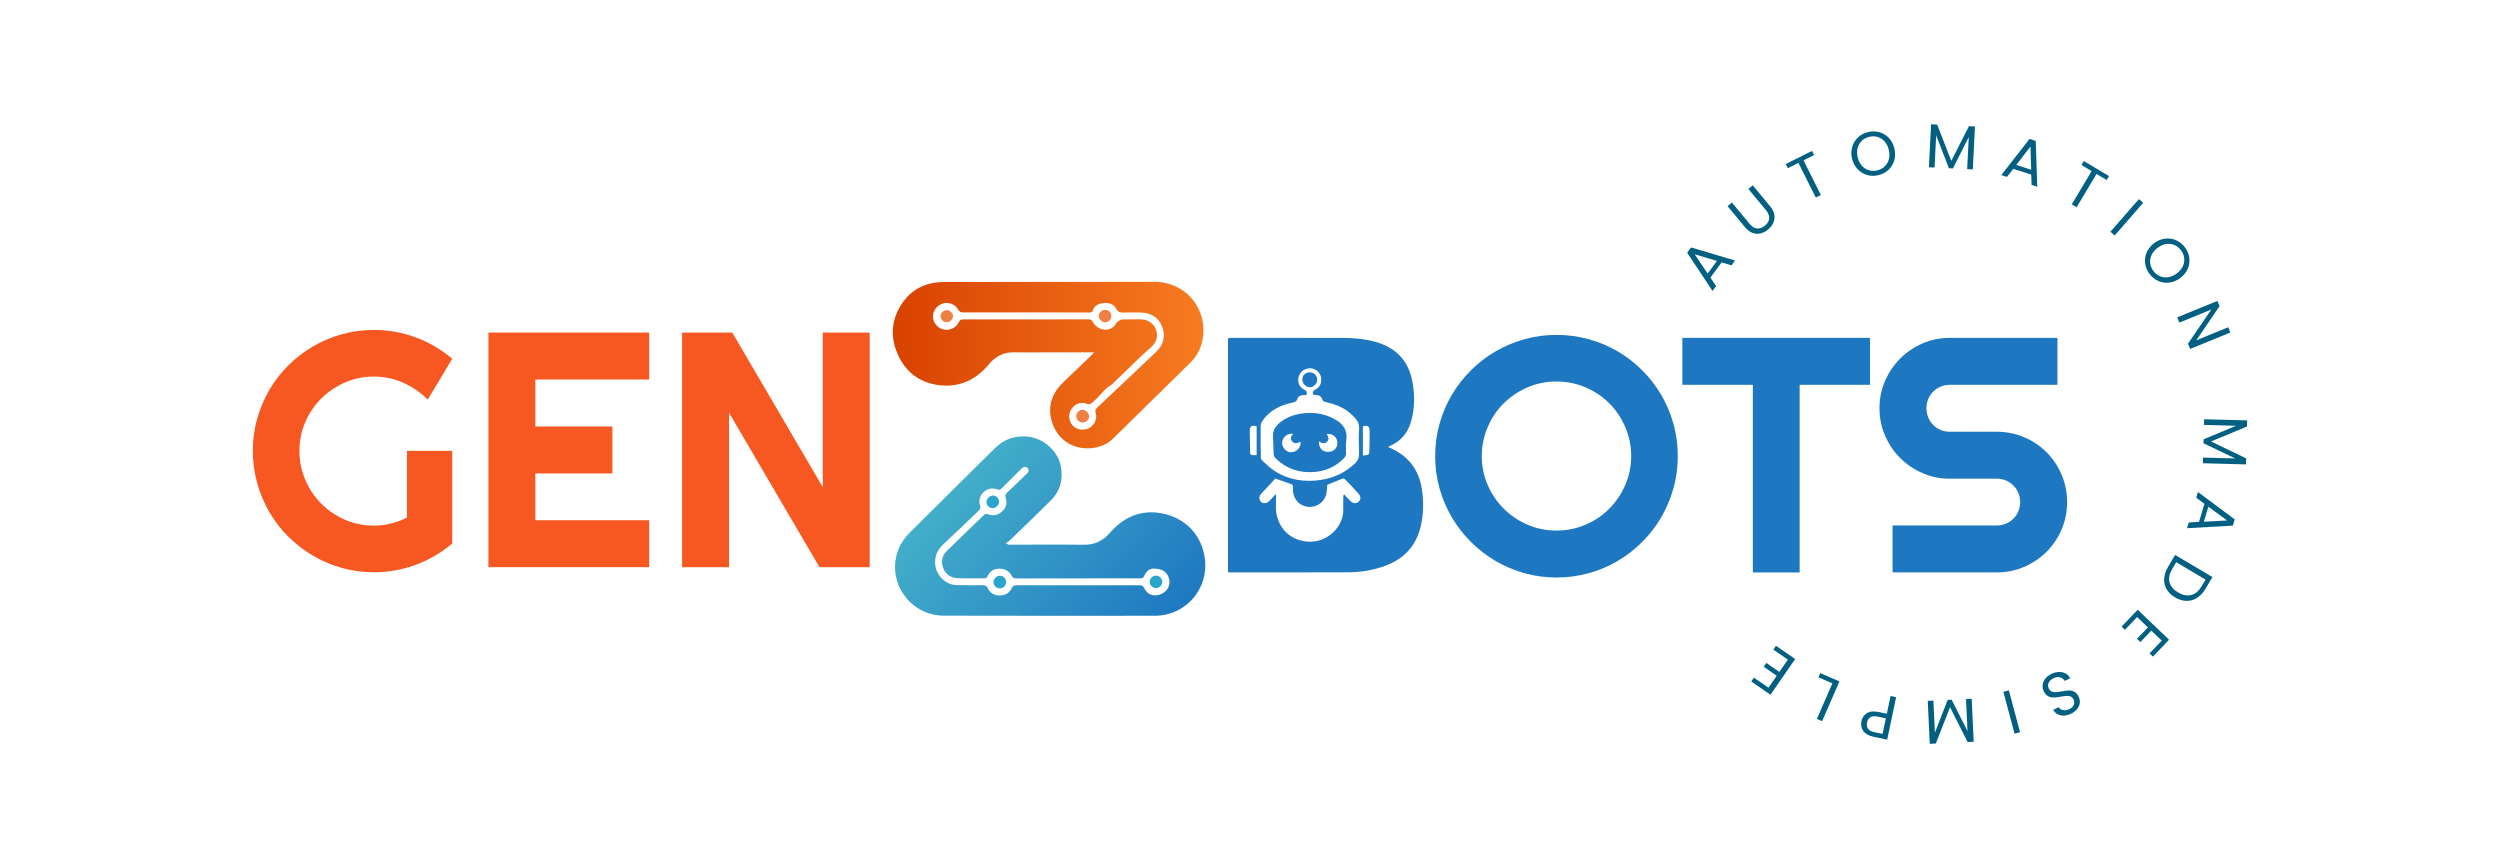 <?xml version="1.0" encoding="UTF-8"?>
<svg id="Layer_1" data-name="Layer 1" xmlns="http://www.w3.org/2000/svg" xmlns:xlink="http://www.w3.org/1999/xlink" viewBox="0 0 1200 416.67">
  <defs>
    <style>
      .cls-1 {
        fill: url(#linear-gradient);
      }

      .cls-1, .cls-2, .cls-3, .cls-4, .cls-5, .cls-6, .cls-7 {
        stroke-width: 0px;
      }

      .cls-2 {
        fill: #1e78c1;
      }

      .cls-3 {
        fill: #016082;
      }

      .cls-4 {
        fill: url(#linear-gradient-2);
      }

      .cls-5 {
        fill: #2aa5cc;
      }

      .cls-6 {
        fill: #ef8044;
      }

      .cls-7 {
        fill: #f75821;
      }
    </style>
    <linearGradient id="linear-gradient" x1="459.34" y1="230.63" x2="549.7" y2="312.57" gradientUnits="userSpaceOnUse">
      <stop offset="0" stop-color="#43aeca"/>
      <stop offset="1" stop-color="#1e78c1"/>
    </linearGradient>
    <linearGradient id="linear-gradient-2" x1="428.55" y1="175.25" x2="577.63" y2="175.25" gradientUnits="userSpaceOnUse">
      <stop offset="0" stop-color="#d84200"/>
      <stop offset="1" stop-color="#f77b21"/>
    </linearGradient>
  </defs>
  <g>
    <path class="cls-7" d="M217.08,260.86c-5.24,4.45-11.07,7.87-17.51,10.25-6.44,2.38-13.14,3.57-20.1,3.57-5.34,0-10.48-.69-15.43-2.08-4.95-1.39-9.57-3.35-13.86-5.89-4.29-2.54-8.22-5.58-11.78-9.11-3.56-3.53-6.6-7.46-9.11-11.78-2.51-4.32-4.46-8.96-5.85-13.94-1.39-4.97-2.08-10.13-2.08-15.47s.69-10.47,2.08-15.39c1.39-4.92,3.34-9.54,5.85-13.86s5.55-8.24,9.11-11.78c3.56-3.53,7.48-6.56,11.78-9.07,4.29-2.51,8.91-4.46,13.86-5.85,4.95-1.39,10.09-2.08,15.43-2.08,6.96,0,13.66,1.19,20.1,3.57,6.44,2.38,12.27,5.8,17.51,10.25l-11.78,19.63c-3.4-3.46-7.33-6.16-11.78-8.13-4.45-1.96-9.14-2.94-14.06-2.94s-9.54.94-13.86,2.83c-4.32,1.88-8.1,4.44-11.35,7.66-3.25,3.22-5.81,6.99-7.69,11.31-1.88,4.32-2.83,8.94-2.83,13.86s.94,9.63,2.83,13.98c1.88,4.35,4.45,8.14,7.69,11.39,3.25,3.25,7.03,5.81,11.35,7.69,4.32,1.88,8.94,2.83,13.86,2.83,2.83,0,5.58-.34,8.25-1.02,2.67-.68,5.21-1.62,7.62-2.83v-32.04h21.75v44.44Z"/>
    <path class="cls-7" d="M311.62,272.24h-77.18v-112.6h77.18v22.54h-54.65v22.53h36.98v22.54h-36.98v22.46h54.65v22.54Z"/>
    <path class="cls-7" d="M417.46,272.24h-24.11l-43.42-74.12v74.12h-22.53v-112.6h24.1l43.42,74.2v-74.2h22.54v112.6Z"/>
  </g>
  <g>
    <path class="cls-3" d="M826.38,125.94l-5.39,7.3,2.73,4.1-1.7,2.31-12.17-18.35,1.86-2.52,21.1,6.27-1.7,2.3-4.72-1.4ZM824.14,125.25l-10.69-3.22,6.22,9.27,4.47-6.05Z"/>
    <path class="cls-3" d="M831.34,97.22l8.39,10.15c1.18,1.43,2.4,2.2,3.67,2.31,1.27.11,2.53-.34,3.77-1.37,1.23-1.02,1.9-2.16,2.03-3.43.13-1.27-.4-2.61-1.58-4.04l-8.39-10.15,2.09-1.73,8.38,10.12c1.1,1.33,1.76,2.68,1.98,4.04.22,1.36.05,2.64-.49,3.84-.54,1.2-1.38,2.27-2.52,3.21-1.13.94-2.34,1.56-3.62,1.87-1.28.31-2.56.23-3.85-.25s-2.48-1.38-3.58-2.71l-8.38-10.13,2.09-1.73Z"/>
    <path class="cls-3" d="M869.76,72.45l.99,1.97-5.07,2.54,8.33,16.64-2.43,1.22-8.33-16.64-5.1,2.55-.99-1.98,12.61-6.31Z"/>
    <path class="cls-3" d="M896.08,83.95c-1.75-.53-3.26-1.48-4.53-2.85-1.27-1.37-2.13-3.05-2.58-5.03-.46-1.98-.41-3.86.12-5.65.54-1.79,1.48-3.3,2.83-4.54,1.35-1.24,2.96-2.08,4.85-2.51,1.9-.44,3.73-.39,5.49.13,1.75.53,3.26,1.47,4.51,2.84,1.25,1.37,2.11,3.05,2.57,5.05.46,2,.42,3.89-.11,5.66-.53,1.78-1.47,3.29-2.82,4.53-1.35,1.24-2.97,2.08-4.88,2.52-1.88.43-3.7.39-5.46-.14ZM904.61,79.92c.98-.92,1.66-2.07,2.03-3.44.37-1.37.37-2.86,0-4.47-.38-1.63-1.03-2.98-1.96-4.04-.93-1.06-2.03-1.79-3.31-2.2-1.28-.4-2.63-.44-4.07-.11-1.44.33-2.64.96-3.61,1.88-.97.92-1.64,2.06-2.02,3.42-.37,1.36-.37,2.86,0,4.49.37,1.61,1.02,2.95,1.95,4.03.93,1.07,2.04,1.81,3.33,2.21s2.64.44,4.05.11,2.62-.95,3.6-1.87Z"/>
    <path class="cls-3" d="M947.98,60.67l-1.03,20.64-2.71-.13.77-15.39-7.62,15.05-1.91-.09-6.12-15.76-.77,15.42-2.71-.13,1.03-20.64,2.92.15,6.79,17.44,8.48-16.68,2.89.14Z"/>
    <path class="cls-3" d="M975.02,83.83l-8.64-2.8-3.02,3.89-2.73-.88,13.54-17.36,2.98.97.74,22-2.73-.88-.16-4.92ZM974.97,81.49l-.34-11.16-6.82,8.84,7.16,2.32Z"/>
    <path class="cls-3" d="M1012.32,84.51l-1.13,1.9-4.87-2.91-9.54,15.98-2.33-1.39,9.54-15.98-4.9-2.92,1.13-1.9,12.1,7.22Z"/>
    <path class="cls-3" d="M1028.73,97.35l-13.69,15.68-2.05-1.79,13.69-15.68,2.05,1.79Z"/>
    <path class="cls-3" d="M1029.67,126.46c-.24-1.82.02-3.58.75-5.3s1.92-3.18,3.54-4.41c1.62-1.22,3.36-1.95,5.21-2.19,1.85-.24,3.62,0,5.3.73,1.68.73,3.1,1.86,4.27,3.4,1.17,1.56,1.88,3.24,2.12,5.06.23,1.82-.02,3.58-.75,5.28-.74,1.7-1.92,3.17-3.56,4.4-1.64,1.23-3.38,1.97-5.21,2.21-1.84.24-3.6,0-5.28-.73-1.68-.73-3.11-1.87-4.29-3.43-1.16-1.54-1.86-3.22-2.1-5.04ZM1036.82,132.61c1.24.52,2.56.67,3.97.45,1.4-.22,2.76-.83,4.08-1.83,1.34-1.01,2.3-2.15,2.89-3.43.59-1.28.81-2.59.66-3.92-.15-1.33-.68-2.58-1.56-3.76-.89-1.18-1.95-2.02-3.18-2.54-1.23-.51-2.55-.66-3.95-.45s-2.76.83-4.1,1.83c-1.32,1-2.28,2.14-2.88,3.42-.6,1.29-.82,2.6-.66,3.94.16,1.34.68,2.59,1.55,3.75s1.93,2,3.17,2.53Z"/>
    <path class="cls-3" d="M1051.27,167.49l-1.03-2.52,11.2-16.4-15.34,6.28-1.03-2.51,19.29-7.9,1.03,2.52-11.17,16.39,15.31-6.27,1.03,2.52-19.29,7.9Z"/>
    <path class="cls-3" d="M1078.07,222.91l-20.66-.55.07-2.72,15.41.41-15.22-7.28.05-1.91,15.62-6.49-15.43-.41.07-2.72,20.66.55-.08,2.93-17.28,7.19,16.87,8.1-.08,2.9Z"/>
    <path class="cls-3" d="M1055.52,250.53l2.61-8.7-3.95-2.93.82-2.75,17.66,13.15-.9,3-21.98,1.24.82-2.75,4.91-.27ZM1057.86,250.42l11.15-.59-8.99-6.62-2.16,7.21Z"/>
    <path class="cls-3" d="M1054.57,286.99c-1.57,1-3.26,1.48-5.07,1.44-1.8-.04-3.62-.6-5.46-1.68s-3.2-2.41-4.09-3.96c-.89-1.56-1.27-3.26-1.14-5.12s.78-3.75,1.94-5.71l3.3-5.58,17.92,10.6-3.3,5.58c-1.16,1.95-2.52,3.43-4.1,4.43ZM1041.38,279.48c.51,1.94,1.86,3.57,4.07,4.88,2.23,1.32,4.33,1.73,6.3,1.25,1.98-.48,3.64-1.88,5-4.17l1.92-3.24-14.09-8.33-1.92,3.24c-1.37,2.31-1.8,4.44-1.3,6.38Z"/>
    <path class="cls-3" d="M1037.65,307.5l-5.03-4.81-5.24,5.49-1.62-1.55,5.24-5.49-5.18-4.95-5.86,6.13-1.62-1.55,7.74-8.1,15.07,14.4-7.74,8.1-1.62-1.55,5.86-6.13Z"/>
    <path class="cls-3" d="M988.36,322.56c1.19-.03,2.25.22,3.18.74.93.52,1.65,1.28,2.15,2.3l-2.62,1.24c-.51-.84-1.23-1.41-2.15-1.71-.92-.3-2-.16-3.22.42-1.17.56-1.95,1.29-2.35,2.19-.4.9-.38,1.82.06,2.73.34.72.82,1.21,1.43,1.47.61.26,1.27.37,1.97.32.7-.05,1.62-.18,2.76-.39,1.39-.27,2.54-.42,3.44-.45.9-.03,1.78.17,2.64.61.86.44,1.57,1.24,2.12,2.41.49,1.03.66,2.06.51,3.1-.15,1.04-.59,2-1.33,2.88-.74.88-1.72,1.61-2.94,2.19-1.76.84-3.41,1.08-4.96.74-1.54-.35-2.73-1.21-3.57-2.6l2.7-1.28c.43.68,1.11,1.13,2.04,1.36.92.23,1.94.09,3.03-.43,1.02-.49,1.73-1.15,2.13-1.99.39-.84.37-1.73-.09-2.69-.33-.68-.78-1.15-1.38-1.4s-1.22-.35-1.9-.3c-.67.04-1.59.17-2.75.37-1.4.25-2.56.39-3.47.41s-1.8-.18-2.67-.61c-.87-.44-1.58-1.25-2.15-2.43-.44-.92-.6-1.9-.5-2.94.1-1.04.51-2.04,1.22-2.99.71-.96,1.72-1.74,3.01-2.36,1.24-.59,2.46-.9,3.65-.92Z"/>
    <path class="cls-3" d="M966.99,352.17l-5.37-20.11,2.63-.7,5.37,20.11-2.63.7Z"/>
    <path class="cls-3" d="M926.28,357.04l-.96-20.64,2.71-.13.72,15.39,6.14-15.71,1.91-.09,7.61,15.1-.72-15.42,2.72-.13.96,20.64-2.92.13-8.43-16.71-6.84,17.42-2.89.13Z"/>
    <path class="cls-3" d="M896.1,342.34c1.4-.88,3.28-1.07,5.66-.57l3.92.82,1.79-8.5,2.66.56-4.28,20.37-6.58-1.38c-2.3-.48-3.93-1.41-4.9-2.77-.97-1.36-1.26-2.92-.9-4.67.36-1.7,1.23-2.98,2.62-3.86ZM897.82,344.24c-.84.5-1.38,1.34-1.63,2.53-.53,2.51.65,4.07,3.53,4.68l3.92.82,1.57-7.48-3.92-.82c-1.48-.31-2.64-.22-3.48.28Z"/>
    <path class="cls-3" d="M879.55,328.03l-6.68-2.91.88-2.03,9.17,3.99-8.31,19.09-2.49-1.08,7.42-17.06Z"/>
    <path class="cls-3" d="M848.86,330.09l3.96-5.72-6.24-4.32,1.27-1.84,6.24,4.32,4.08-5.9-6.98-4.82,1.28-1.84,9.21,6.37-11.86,17.14-9.21-6.37,1.27-1.84,6.98,4.82Z"/>
  </g>
  <path class="cls-1" d="M482.78,260.75c1.19.93,1.9.7,2.56.7,11.64,0,23.28-.13,34.91.04,5.28.08,9.26-1.96,12.61-5.82,6.65-7.65,15.02-11.22,25.05-9.22,10.91,2.17,18.88,10.09,20.41,21.67,1.93,14.65-9.22,27.42-23.98,27.44-33.84.06-67.68.03-101.53-.04-12.88-.02-23.45-10.9-23.2-23.78.12-6.39,2.68-11.76,7.23-16.25,10.67-10.54,21.3-21.13,31.96-31.7,2.94-2.92,5.9-5.82,8.84-8.73,3.78-3.74,8.16-5.56,13.64-5.6,9.07-.07,16.27,6.88,17.77,13.76,1.41,6.48.03,12.29-4.69,17.02-6.48,6.49-13.13,12.81-19.72,19.19-.49.48-1.13.8-1.87,1.31ZM464.85,280.93c2.58,0,4.66.06,6.73-.02,1.28-.05,2.04.29,2.64,1.53,1.11,2.27,3.09,3.43,5.65,3.38,2.59-.05,4.66-1.12,5.77-3.52.47-1.01,1-1.36,2.11-1.36,19.76.03,39.51.01,59.27-.02,1.08,0,1.64.31,2.16,1.32,1.21,2.37,3.07,3.8,5.96,3.49,3.25-.35,5.84-2.65,6.18-5.64.34-2.98-1.5-6.09-4.49-6.78-3.25-.74-5.9-.8-7.59,3.07-.56,1.27-1.4,1.21-2.4,1.21-19.63.02-39.26.03-58.89.07-1.1,0-1.8-.2-2.38-1.31-1.23-2.38-3.37-3.43-6.03-3.39-2.56.04-4.38,1.27-5.48,3.55-.33.68-.69,1.09-1.53,1.08-4.28-.04-8.56.11-12.83-.07-3.16-.13-5.68-1.64-6.89-4.73-1.22-3.11-.68-6.03,1.67-8.35,5.86-5.78,11.84-11.44,17.75-17.16.65-.63,1.18-.79,2.13-.42,2.44.96,4.72.36,6.64-1.36,1.97-1.77,2.57-4.08,1.72-6.53-.43-1.25-.04-1.79.76-2.55,3.15-2.98,6.25-6.01,9.37-9.03.6-.58,1.12-1.2.8-2.15-.26-.78-.94-1.06-1.6-1.12-.78-.07-1.36.45-1.92,1.01-3.05,3.08-6.14,6.12-9.21,9.18-.59.59-1.07,1.05-2.1.64-5.1-2.06-10.05,2.91-8.39,7.71.39,1.14.05,1.81-.74,2.56-5.66,5.36-11.23,10.8-16.95,16.1-2.89,2.68-4.15,5.83-3.84,9.72.34,4.23,3.75,8.47,8.03,9.5,2.82.68,5.64.14,7.95.37Z"/>
  <path class="cls-4" d="M525.16,169.13c-8.14,0-15.88,0-23.62,0-4.91,0-9.82.11-14.72-.02-5.07-.14-9,1.94-12.13,5.72-6.34,7.64-14.43,11.33-24.28,10-9.3-1.26-16.01-6.5-19.69-15.22-3.32-7.86-2.87-15.66,1.59-22.93,4.67-7.62,11.8-11.29,20.67-11.31,27.75-.07,55.5-.05,83.25-.06,5.98,0,11.96-.04,17.93-.02,14.94.05,25.63,12.75,23.1,27.48-.76,4.39-2.73,8.21-5.92,11.34-11.58,11.4-23.19,22.77-34.78,34.16-1.97,1.93-3.8,3.99-6.39,5.16-10.31,4.65-22.24.04-25.39-11.39-2.09-7.61.48-13.77,6.05-19,4.58-4.3,9.07-8.7,13.59-13.06.17-.16.31-.35.74-.85ZM543.12,153.28h0c1.45-.01,2.89-.03,4.34,0,3.39.04,6.14,1.82,7.29,4.7,1.25,3.13.56,6.08-2.07,8.55-1.6,1.5-3.32,2.86-4.9,4.38-4.53,4.33-9.03,8.69-13.5,13.08-1.17,1.15-2.75,1.85-3.81,2.98-1.97,2.09-3.86,4.24-6.01,6.17-.97.87-1.7,1.13-2.94.63-2.62-1.05-5.62.1-7.21,2.56-1.66,2.58-1.41,5.77.65,8,1.82,1.98,5.36,2.5,7.83,1.15,2.6-1.42,4-4.46,3.14-7.16-.36-1.11-.18-1.82.68-2.62,5.22-4.87,10.39-9.78,15.57-14.69,4.29-4.06,8.6-8.09,12.85-12.18,3.66-3.54,4.52-7.75,2.66-12.39-1.63-4.05-5.32-6.38-10.29-6.43-2.71-.03-5.41-.09-8.12,0-1.55.05-2.61-.16-3.46-1.76-1.29-2.41-3.76-3.07-6.32-2.77-2.21.25-4.19,1.19-4.95,3.53-.37,1.11-1.14.96-1.93.96-20.14-.01-40.27-.03-60.41-.01-1.09,0-1.64-.36-2.2-1.31-1.44-2.43-4.19-3.63-6.74-3.16-2.97.55-5.32,3.19-5.46,6.15-.14,2.88,1.94,5.67,4.8,6.45,2.92.79,6.14-.56,7.51-3.24.45-.89.79-1.54,2.01-1.54,20.14.03,40.27,0,60.41-.02.98,0,1.5.26,2.01,1.23,2.31,4.36,8.33,5.13,10.91,1.15,1.45-2.24,3.04-2.5,5.2-2.37.81.05,1.64,0,2.45,0Z"/>
  <path class="cls-5" d="M479.85,276.37c1.75-.03,3.06,1.27,3.06,3.04,0,1.69-1.22,2.94-2.91,2.99-1.68.05-3.05-1.18-3.13-2.8-.08-1.58,1.42-3.2,2.99-3.22Z"/>
  <path class="cls-5" d="M476.47,243.92c-1.56.01-2.91-1.29-2.94-2.84-.03-1.66,1.46-3.22,3.07-3.21,1.57,0,2.89,1.3,2.91,2.86.03,1.72-1.35,3.17-3.04,3.18Z"/>
  <path class="cls-5" d="M557.9,279.38c-.04,1.61-1.45,2.94-3.07,2.91-1.63-.04-2.97-1.41-2.95-3.01.03-1.75,1.41-3.07,3.13-2.98,1.63.08,2.92,1.47,2.88,3.09Z"/>
  <path class="cls-6" d="M519.63,202.8c-1.65,0-2.96-1.28-3.01-2.96-.04-1.59,1.34-3.1,2.87-3.13,1.68-.04,3.29,1.54,3.27,3.22-.02,1.54-1.47,2.87-3.13,2.88Z"/>
  <path class="cls-6" d="M530.42,148.75c1.7-.03,2.97,1.17,3.03,2.85.06,1.73-1.27,3.1-3.01,3.1-1.51,0-2.98-1.46-3.02-3.01-.04-1.58,1.32-2.91,3-2.94Z"/>
  <path class="cls-6" d="M454.55,148.85c1.43.03,2.91,1.54,2.91,2.95,0,1.41-1.52,2.89-2.96,2.89-1.73,0-3.12-1.44-3.05-3.15.06-1.41,1.57-2.72,3.11-2.68Z"/>
  <g>
    <g>
      <path class="cls-2" d="M805.34,218.94c0,5.34-.69,10.48-2.08,15.43-1.39,4.95-3.34,9.58-5.85,13.9s-5.55,8.26-9.11,11.82c-3.56,3.56-7.49,6.61-11.78,9.15-4.29,2.54-8.93,4.5-13.9,5.89-4.97,1.39-10.13,2.08-15.47,2.08s-10.48-.69-15.43-2.08c-4.95-1.39-9.58-3.35-13.9-5.89s-8.26-5.59-11.82-9.15c-3.56-3.56-6.61-7.5-9.15-11.82-2.54-4.32-4.5-8.95-5.89-13.9-1.39-4.95-2.08-10.09-2.08-15.43s.69-10.49,2.08-15.47c1.39-4.97,3.35-9.61,5.89-13.9,2.54-4.29,5.59-8.22,9.15-11.78,3.56-3.56,7.5-6.6,11.82-9.11s8.95-4.46,13.9-5.85c4.95-1.39,10.09-2.08,15.43-2.08s10.5.69,15.47,2.08c4.97,1.39,9.6,3.34,13.9,5.85,4.29,2.51,8.22,5.55,11.78,9.11,3.56,3.56,6.59,7.49,9.11,11.78s4.46,8.92,5.85,13.9c1.39,4.97,2.08,10.13,2.08,15.47ZM782.96,218.94c0-4.92-.94-9.57-2.83-13.94-1.88-4.37-4.44-8.17-7.66-11.39s-7.01-5.77-11.38-7.66c-4.37-1.88-9.02-2.83-13.94-2.83s-9.63.94-13.98,2.83c-4.35,1.88-8.14,4.44-11.39,7.66-3.25,3.22-5.81,7.02-7.69,11.39-1.88,4.37-2.83,9.02-2.83,13.94s.94,9.54,2.83,13.86c1.88,4.32,4.45,8.1,7.69,11.35,3.25,3.25,7.04,5.81,11.39,7.69,4.34,1.88,9,2.83,13.98,2.83s9.57-.94,13.94-2.83c4.37-1.88,8.17-4.45,11.38-7.69,3.22-3.25,5.77-7.03,7.66-11.35,1.88-4.32,2.83-8.94,2.83-13.86Z"/>
      <path class="cls-2" d="M863.83,274.77h-22.46v-90.06h-33.84v-22.54h90.06v22.54h-33.76v90.06Z"/>
      <path class="cls-2" d="M902.15,195.94c0-4.66.89-9.03,2.67-13.11s4.2-7.66,7.26-10.72c3.06-3.06,6.63-5.48,10.72-7.26,4.08-1.78,8.45-2.67,13.11-2.67h51.67v22.54h-51.67c-1.57,0-3.04.29-4.4.86-1.36.58-2.55,1.37-3.57,2.39-1.02,1.02-1.82,2.21-2.39,3.57-.58,1.36-.86,2.83-.86,4.4s.29,3.05.86,4.44c.58,1.39,1.37,2.59,2.39,3.61,1.02,1.02,2.21,1.82,3.57,2.39,1.36.58,2.83.86,4.4.86h22.54c4.66,0,9.04.88,13.15,2.63,4.11,1.75,7.7,4.16,10.76,7.22,3.06,3.06,5.47,6.65,7.22,10.76,1.75,4.11,2.63,8.49,2.63,13.15s-.88,9.03-2.63,13.11c-1.75,4.08-4.16,7.66-7.22,10.72-3.06,3.06-6.65,5.48-10.76,7.26-4.11,1.78-8.49,2.67-13.15,2.67h-50.02v-22.54h50.02c1.57,0,3.04-.29,4.4-.86,1.36-.58,2.55-1.37,3.57-2.39,1.02-1.02,1.82-2.21,2.39-3.57.58-1.36.86-2.83.86-4.4s-.29-3.04-.86-4.4c-.58-1.36-1.37-2.55-2.39-3.57s-2.21-1.82-3.57-2.4c-1.36-.58-2.83-.86-4.4-.86h-22.54c-4.66,0-9.03-.89-13.11-2.67-4.08-1.78-7.66-4.2-10.72-7.26-3.06-3.06-5.48-6.65-7.26-10.76s-2.67-8.49-2.67-13.15Z"/>
    </g>
    <g>
      <path class="cls-2" d="M666.36,214.57c.73.35,1.44.68,2.15,1.02,8,3.87,12.55,10.31,13.95,18.99.98,6.12.89,12.25-.57,18.3-2.44,10.07-9.02,16.21-18.68,19.3-5.17,1.66-10.5,2.5-15.91,2.52-18.88.08-37.75.05-56.63.07-.37,0-.73-.05-1.25-.08,0-.56,0-1.04,0-1.53,0-36.44,0-72.88,0-109.33,0-1.64,0-1.65,1.65-1.65,17.87,0,35.74-.03,53.62.02,5.27.01,10.51.48,15.63,1.93,9.68,2.74,15.7,8.93,17.59,18.85,1.24,6.52,1.21,13.05-.65,19.49-1.53,5.27-4.72,9.15-9.76,11.44-.3.14-.61.28-.9.43-.07.04-.11.12-.22.23ZM627.13,189.63c-.54,0-1.04-.03-1.53,0-1.24.1-2.5.54-2.81,1.74-.4,1.55-1.51,1.67-2.65,1.96-.81.21-1.64.34-2.44.58-4.96,1.48-9.15,4.07-11.98,8.52-.38.6-.61,1.4-.61,2.1-.02,4.98.01,9.95.09,14.93,0,.52.23,1.21.6,1.54,2.02,1.8,3.95,3.78,6.22,5.2,6.85,4.3,14.42,5.35,22.3,4.12,6.09-.95,11.44-3.53,15.98-7.79,1.53-1.43,2.15-2.99,2.07-5.08-.14-3.8-.26-7.62-.01-11.41.14-2.19-.53-3.84-1.88-5.33-.98-1.08-2.03-2.12-3.18-3.01-3.35-2.57-7.25-3.91-11.32-4.82-.38-.09-.91-.33-1.04-.63-.86-2.16-1.46-2.6-3.8-2.67-.36-.01-1.02-.21-1.03-.34-.02-.49.09-1.03.32-1.47.18-.34.58-.6.93-.79,2.16-1.12,2.98-2.93,2.81-5.28-.17-2.42-2.24-4.6-4.65-4.87-2.86-.33-5.25,1.2-6.1,3.89-.79,2.51.22,5.18,2.57,6.26,1.22.56,1.49,1.3,1.14,2.63ZM612.08,237.41l.4.17c0,.66,0,1.31,0,1.97.04,2.3-.25,4.65.17,6.88,2.01,10.64,11.11,14.41,18.45,13.43,7.75-1.03,13.98-8.26,13.68-15.49-.08-1.88-.02-3.76,0-5.65,0-.39.06-.79.1-1.18.11-.06.23-.12.34-.18.95,1.01,1.89,2.03,2.85,3.04,1.2,1.27,2.84,1.46,4,.48,1.16-.98,1.27-2.48.03-3.89-2.09-2.39-4.31-4.67-6.51-6.96-.24-.24-.79-.46-1.06-.35-2.47.96-4.91,1.99-7.43,3.03-.09,1.03-.16,2.24-.29,3.44-.48,4.19-4.05,7.26-8.3,7.16-4.28-.1-7.59-3.29-7.85-7.58-.05-.79,0-1.59-.08-2.38-.03-.3-.25-.76-.49-.85-2.61-.97-5.23-1.88-7.92-2.83-2.29,2.47-4.62,4.97-6.94,7.5-.87.95-.91,2.05-.35,3.14.59,1.13,1.69,1.37,2.81,1.11.6-.14,1.2-.56,1.65-1.01.97-.95,1.84-2,2.75-3.02ZM603.19,218.48v-13.9c-2.51-.55-3.31.01-3.3,2.39.02,3.38.11,6.75.16,10.13.01.79.32,1.3,1.13,1.37.64.05,1.3.01,2.01.01ZM654.19,218.62c.8-.08,1.55-.06,2.24-.26.34-.1.8-.59.81-.92.11-3.55.25-7.1.17-10.64-.05-2.31-.82-2.73-3.22-2.21v14.03Z"/>
      <path class="cls-2" d="M646.07,212.86c0,1.55-.06,3.1.02,4.64.06,1.01-.3,1.74-.98,2.44-3.98,4.07-8.82,6.23-14.46,6.63-7.14.51-13.36-1.57-18.45-6.68-.49-.49-.81-1.35-.85-2.06-.17-2.75-.13-5.52-.31-8.27-.2-3.01,1.29-5.1,3.46-6.84,3.37-2.69,7.35-3.96,11.56-4.38,4.25-.42,8.43.12,12.4,1.79,1.07.45,2.1,1.02,3.1,1.63,3.49,2.14,5.24,5.16,4.67,9.34-.08.58-.09,1.17-.13,1.75-.01,0-.02,0-.03,0ZM620.71,208.29c-2.4-.63-5.34,1.54-5.28,4.39.05,2.38,2.25,4.57,4.51,4.41,2.7-.19,4.71-2.61,4.28-5.18-1.65,1.12-3.02,1.11-3.97-.02-.95-1.12-.83-2.25.46-3.6ZM636.83,208.36c1.01,1.55,1.09,2.7.22,3.63-1.3,1.39-2.63.7-3.93-.13-.24,3.04,1.55,5.05,4.41,5.05,2.73,0,4.58-1.94,4.4-4.62-.17-2.58-2.42-4.36-5.1-3.93Z"/>
      <path class="cls-2" d="M628.63,178.69c1.98,0,3.64,1.57,3.66,3.5.03,1.88-1.68,3.65-3.53,3.67-1.9.02-3.63-1.74-3.65-3.72-.02-1.89,1.56-3.45,3.52-3.45Z"/>
    </g>
  </g>
</svg>